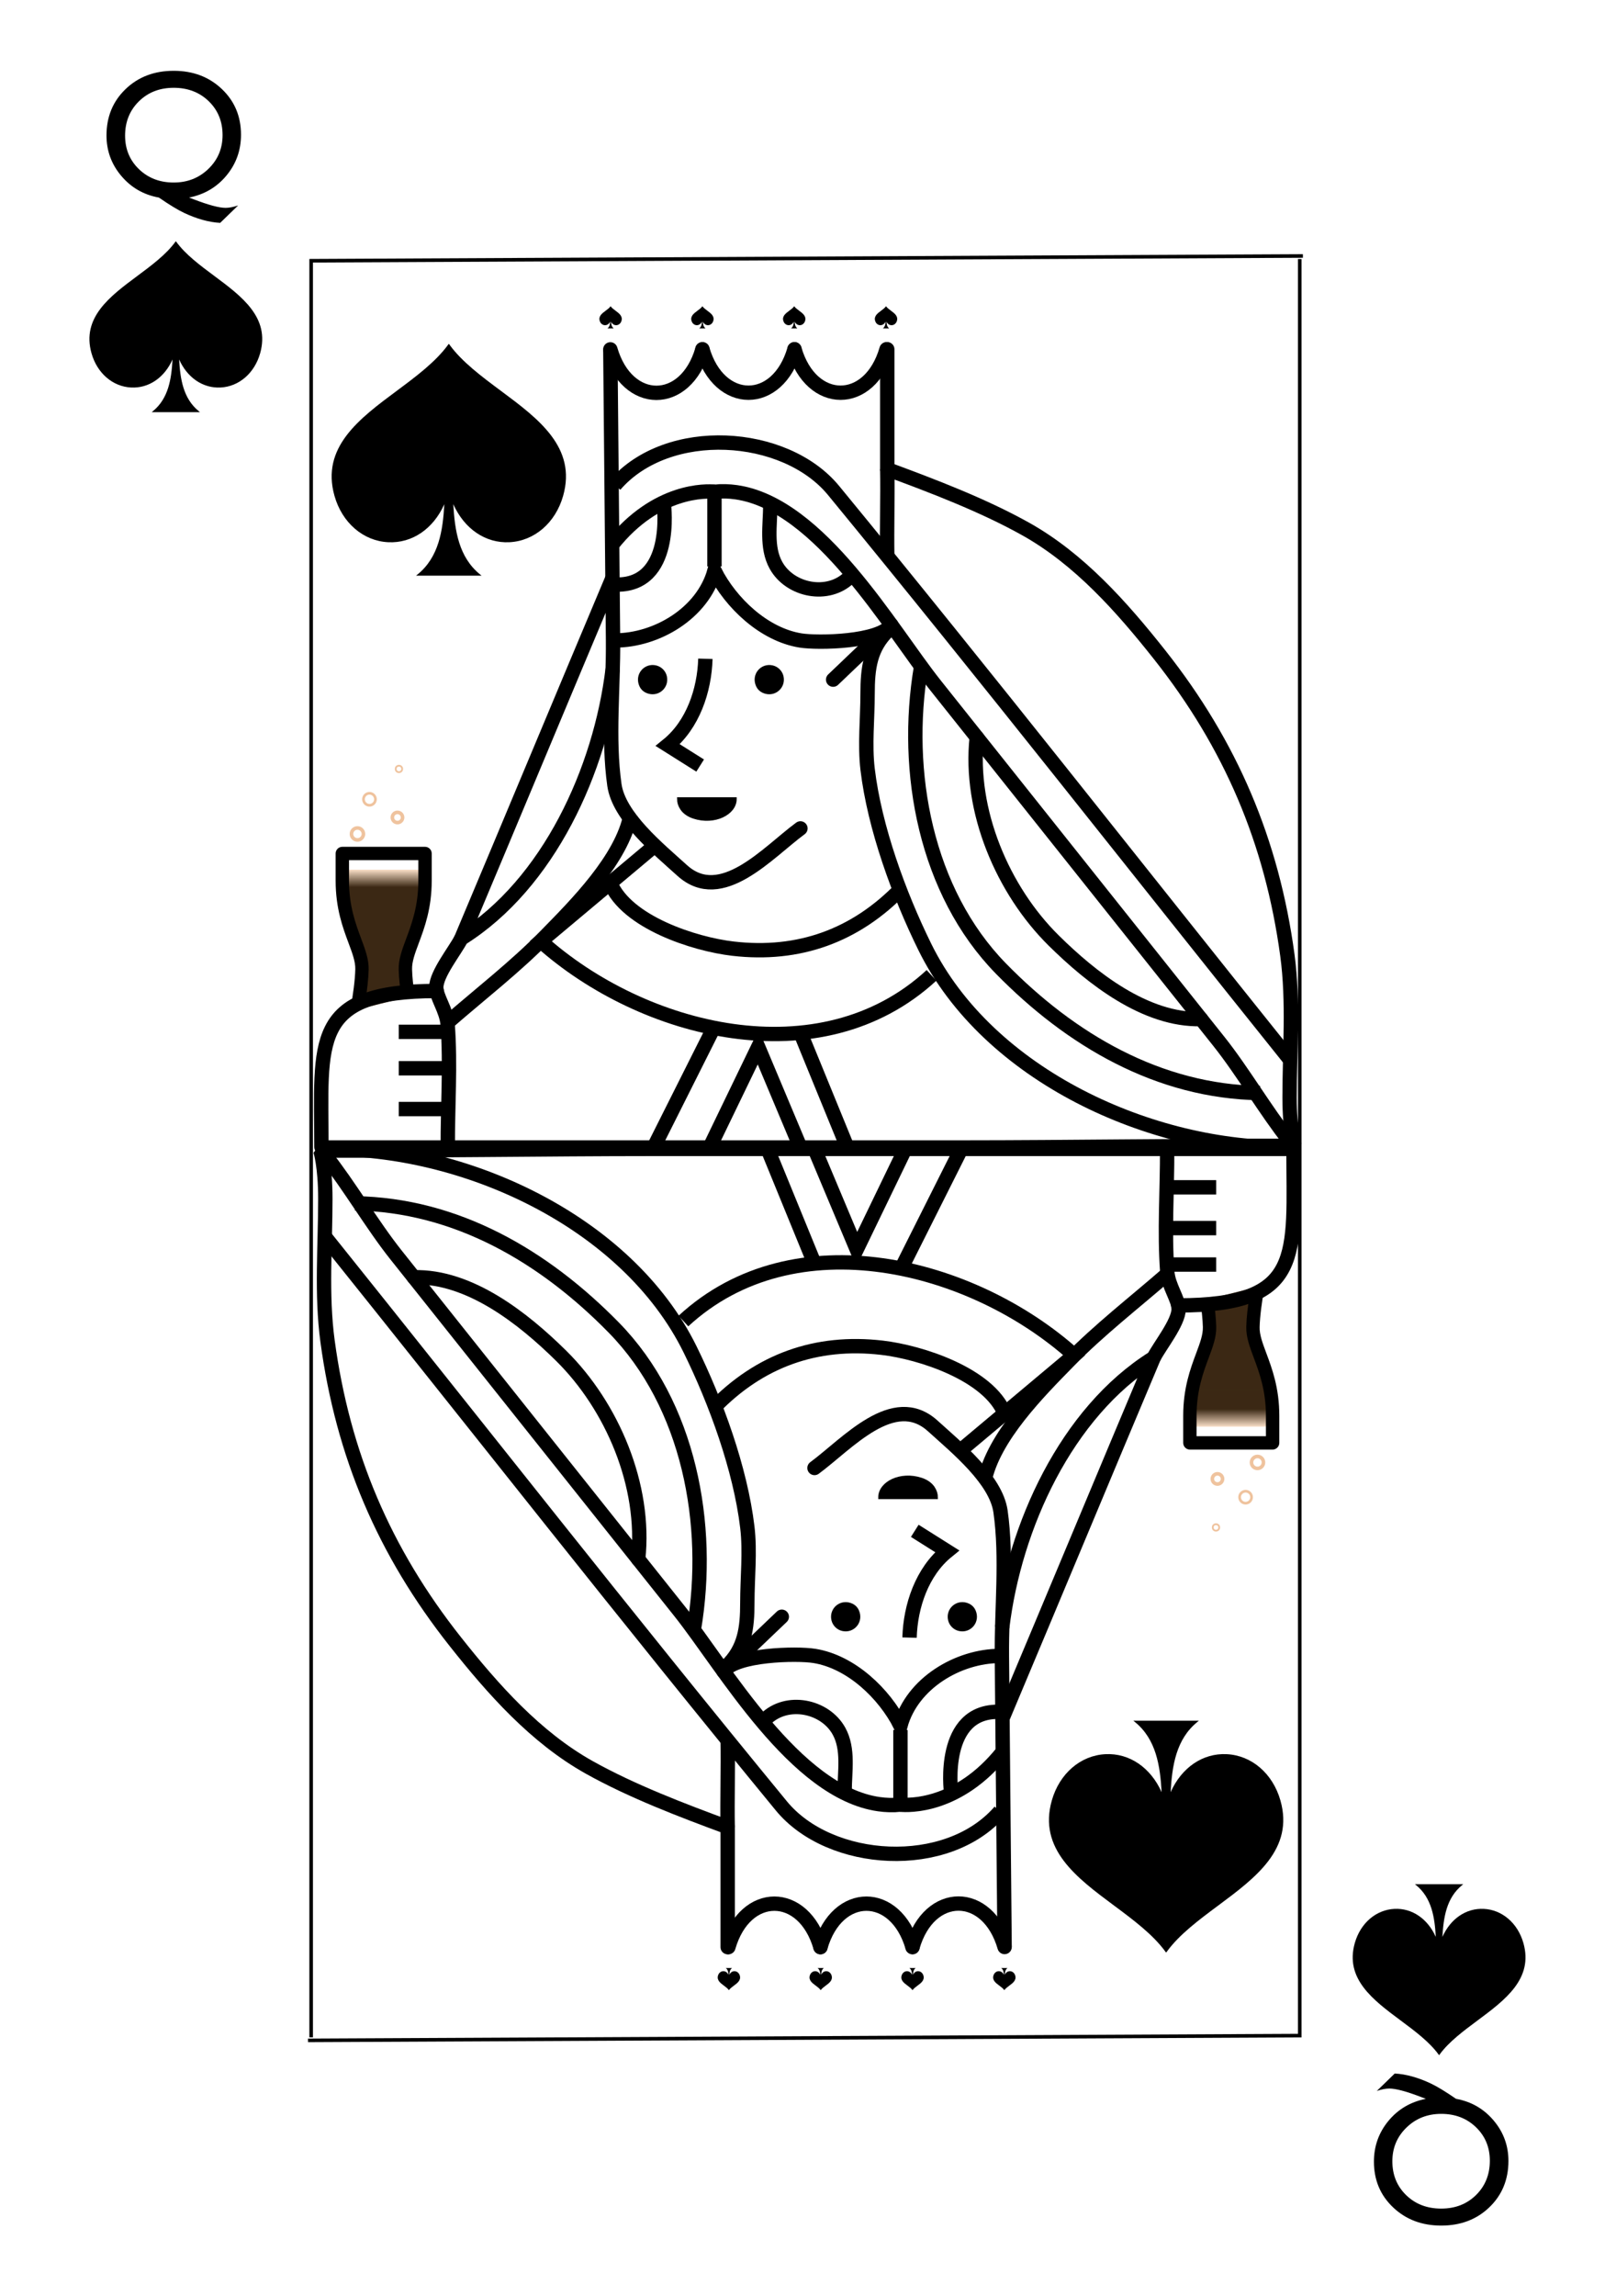 <?xml version="1.0" encoding="utf-8"?>
<!-- Generator: Adobe Illustrator 23.0.1, SVG Export Plug-In . SVG Version: 6.00 Build 0)  -->
<svg version="1.1" xmlns="http://www.w3.org/2000/svg" xmlns:xlink="http://www.w3.org/1999/xlink" x="0px" y="0px"
	 viewBox="0 0 449.975 639.231" enable-background="new 0 0 449.975 639.231" xml:space="preserve">
<g id="Beer">
	<g>
		<path fill="#3B2814" d="M99.521,281.048c1.105-4.367,2.201-9.618,1.604-11.348c-1.083-3.14-6.668-18.136-5.758-21.931h23.032
			c0,0-2.097,16.278-5.312,21.931c-1.193,2.097-1.092,5.1-0.494,8.048"/>
		<g>
			<polygon opacity="0.8" fill="#F9DFC7" points="96.974,247.489 116.284,247.489 116.538,242.111 97.228,242.111 			"/>
			<polygon opacity="0.801" fill="#F8DEC6" points="116.289,247.518 96.969,247.518 97.222,242.14 116.542,242.14 			"/>
			<polygon opacity="0.802" fill="#F7DDC5" points="116.293,247.547 96.965,247.547 97.216,242.17 116.545,242.17 			"/>
			<polygon opacity="0.804" fill="#F6DCC4" points="116.298,247.575 96.96,247.575 97.21,242.199 116.548,242.199 			"/>
			<polygon opacity="0.805" fill="#F4DBC3" points="116.303,247.604 96.956,247.604 97.204,242.228 116.551,242.228 			"/>
			<polygon opacity="0.806" fill="#F3DAC2" points="116.307,247.633 96.952,247.633 97.198,242.257 116.554,242.257 			"/>
			<polygon opacity="0.807" fill="#F2D8C1" points="116.312,247.662 96.947,247.662 97.192,242.286 116.557,242.286 			"/>
			<polygon opacity="0.808" fill="#F1D7C0" points="116.317,247.691 96.943,247.691 97.187,242.315 116.56,242.315 			"/>
			<polygon opacity="0.809" fill="#F0D6BE" points="116.321,247.72 96.938,247.72 97.181,242.345 116.563,242.345 			"/>
			<polygon opacity="0.811" fill="#EFD5BD" points="116.326,247.749 96.934,247.749 97.175,242.374 116.567,242.374 			"/>
			<polygon opacity="0.812" fill="#EED4BC" points="116.331,247.778 96.93,247.778 97.169,242.403 116.57,242.403 			"/>
			<polygon opacity="0.813" fill="#EDD3BB" points="116.335,247.807 96.925,247.807 97.163,242.432 116.573,242.432 			"/>
			<polygon opacity="0.814" fill="#EBD2BA" points="116.34,247.835 96.921,247.835 97.157,242.461 116.576,242.461 			"/>
			<polygon opacity="0.816" fill="#EAD1B9" points="116.345,247.864 96.917,247.864 97.151,242.491 116.579,242.491 			"/>
			<polygon opacity="0.817" fill="#E9D0B8" points="116.349,247.893 96.912,247.893 97.145,242.52 116.582,242.52 			"/>
			<polygon opacity="0.818" fill="#E8CFB7" points="116.354,247.922 96.908,247.922 97.139,242.549 116.585,242.549 			"/>
			<polygon opacity="0.819" fill="#E7CEB6" points="116.358,247.951 96.903,247.951 97.133,242.578 116.589,242.578 			"/>
			<polygon opacity="0.82" fill="#E6CCB5" points="116.363,247.98 96.899,247.98 97.128,242.607 116.592,242.607 			"/>
			<polygon opacity="0.821" fill="#E5CBB4" points="116.368,248.009 96.895,248.009 97.122,242.636 116.595,242.636 			"/>
			<polygon opacity="0.823" fill="#E4CAB3" points="116.372,248.038 96.89,248.038 97.116,242.666 116.598,242.666 			"/>
			<polygon opacity="0.824" fill="#E2C9B2" points="116.377,248.067 96.886,248.067 97.11,242.695 116.601,242.695 			"/>
			<polygon opacity="0.825" fill="#E1C8B1" points="116.382,248.095 96.882,248.095 97.104,242.724 116.604,242.724 			"/>
			<polygon opacity="0.826" fill="#E0C7B0" points="116.386,248.124 96.877,248.124 97.098,242.753 116.607,242.753 			"/>
			<polygon opacity="0.827" fill="#DFC6AE" points="116.391,248.153 96.873,248.153 97.092,242.782 116.61,242.782 			"/>
			<polygon opacity="0.829" fill="#DEC5AD" points="116.396,248.182 96.868,248.182 97.086,242.811 116.614,242.811 			"/>
			<polygon opacity="0.83" fill="#DDC4AC" points="116.4,248.211 96.864,248.211 97.08,242.841 116.617,242.841 			"/>
			<polygon opacity="0.831" fill="#DCC3AB" points="116.405,248.24 96.86,248.24 97.075,242.87 116.62,242.87 			"/>
			<polygon opacity="0.832" fill="#DAC2AA" points="116.41,248.269 96.855,248.269 97.069,242.899 116.623,242.899 			"/>
			<polygon opacity="0.833" fill="#D9C0A9" points="116.414,248.298 96.851,248.298 97.063,242.928 116.626,242.928 			"/>
			<polygon opacity="0.835" fill="#D8BFA8" points="116.419,248.327 96.846,248.327 97.057,242.957 116.629,242.957 			"/>
			<polygon opacity="0.836" fill="#D7BEA7" points="116.423,248.355 96.842,248.355 97.051,242.987 116.632,242.987 			"/>
			<polygon opacity="0.837" fill="#D6BDA6" points="116.428,248.384 96.838,248.384 97.045,243.016 116.635,243.016 			"/>
			<polygon opacity="0.838" fill="#D5BCA5" points="116.433,248.413 96.833,248.413 97.039,243.045 116.639,243.045 			"/>
			<polygon opacity="0.839" fill="#D4BBA4" points="116.437,248.442 96.829,248.442 97.033,243.074 116.642,243.074 			"/>
			<polygon opacity="0.841" fill="#D3BAA3" points="116.442,248.471 96.825,248.471 97.027,243.103 116.645,243.103 			"/>
			<polygon opacity="0.842" fill="#D1B9A2" points="116.447,248.5 96.82,248.5 97.022,243.132 116.648,243.132 			"/>
			<polygon opacity="0.843" fill="#D0B8A1" points="116.451,248.529 96.816,248.529 97.016,243.162 116.651,243.162 			"/>
			<polygon opacity="0.844" fill="#CFB7A0" points="116.456,248.558 96.811,248.558 97.01,243.191 116.654,243.191 			"/>
			<polygon opacity="0.845" fill="#CEB69F" points="116.461,248.587 96.807,248.587 97.004,243.22 116.657,243.22 			"/>
			<polygon opacity="0.846" fill="#CDB59D" points="116.465,248.615 96.803,248.615 96.998,243.249 116.66,243.249 			"/>
			<polygon opacity="0.848" fill="#CCB39C" points="116.47,248.644 96.798,248.644 96.992,243.278 116.664,243.278 			"/>
			<polygon opacity="0.849" fill="#CBB29B" points="116.475,248.673 96.794,248.673 96.986,243.307 116.667,243.307 			"/>
			<polygon opacity="0.85" fill="#C9B19A" points="116.479,248.702 96.79,248.702 96.98,243.337 116.67,243.337 			"/>
			<polygon opacity="0.851" fill="#C8B099" points="116.484,248.731 96.785,248.731 96.974,243.366 116.673,243.366 			"/>
			<polygon opacity="0.852" fill="#C7AF98" points="116.488,248.76 96.781,248.76 96.968,243.395 116.676,243.395 			"/>
			<polygon opacity="0.854" fill="#C6AE97" points="116.493,248.789 96.776,248.789 96.963,243.424 116.679,243.424 			"/>
			<polygon opacity="0.855" fill="#C5AD96" points="116.498,248.818 96.772,248.818 96.957,243.453 116.682,243.453 			"/>
			<polygon opacity="0.856" fill="#C4AC95" points="116.502,248.847 96.768,248.847 96.951,243.482 116.686,243.482 			"/>
			<polygon opacity="0.857" fill="#C3AB94" points="116.507,248.875 96.763,248.875 96.945,243.512 116.689,243.512 			"/>
			<polygon opacity="0.858" fill="#C2AA93" points="116.512,248.904 96.759,248.904 96.939,243.541 116.692,243.541 			"/>
			<polygon opacity="0.86" fill="#C0A992" points="116.516,248.933 96.755,248.933 96.933,243.57 116.695,243.57 			"/>
			<polygon opacity="0.861" fill="#BFA791" points="116.521,248.962 96.75,248.962 96.927,243.599 116.698,243.599 			"/>
			<polygon opacity="0.862" fill="#BEA690" points="116.526,248.991 96.746,248.991 96.921,243.628 116.701,243.628 			"/>
			<polygon opacity="0.863" fill="#BDA58F" points="116.53,249.02 96.741,249.02 96.915,243.658 116.704,243.658 			"/>
			<polygon opacity="0.864" fill="#BCA48D" points="116.535,249.049 96.737,249.049 96.91,243.687 116.707,243.687 			"/>
			<polygon opacity="0.866" fill="#BBA38C" points="116.54,249.078 96.733,249.078 96.904,243.716 116.711,243.716 			"/>
			<polygon opacity="0.867" fill="#BAA28B" points="116.544,249.107 96.728,249.107 96.898,243.745 116.714,243.745 			"/>
			<polygon opacity="0.868" fill="#B9A18A" points="116.549,249.135 96.724,249.135 96.892,243.774 116.717,243.774 			"/>
			<polygon opacity="0.869" fill="#B7A089" points="116.553,249.164 96.719,249.164 96.886,243.803 116.72,243.803 			"/>
			<polygon opacity="0.87" fill="#B69F88" points="116.558,249.193 96.715,249.193 96.88,243.833 116.723,243.833 			"/>
			<polygon opacity="0.871" fill="#B59E87" points="116.563,249.222 96.711,249.222 96.874,243.862 116.726,243.862 			"/>
			<polygon opacity="0.873" fill="#B49D86" points="116.567,249.251 96.706,249.251 96.868,243.891 116.729,243.891 			"/>
			<polygon opacity="0.874" fill="#B39B85" points="116.572,249.28 96.702,249.28 96.862,243.92 116.732,243.92 			"/>
			<polygon opacity="0.875" fill="#B29A84" points="116.577,249.309 96.698,249.309 96.856,243.949 116.736,243.949 			"/>
			<polygon opacity="0.876" fill="#B19983" points="116.581,249.338 96.693,249.338 96.851,243.978 116.739,243.978 			"/>
			<polygon opacity="0.877" fill="#AF9882" points="116.586,249.367 96.689,249.367 96.845,244.008 116.742,244.008 			"/>
			<polygon opacity="0.879" fill="#AE9781" points="116.591,249.395 96.684,249.395 96.839,244.037 116.745,244.037 			"/>
			<polygon opacity="0.88" fill="#AD9680" points="116.595,249.424 96.68,249.424 96.833,244.066 116.748,244.066 			"/>
			<polygon opacity="0.881" fill="#AC957F" points="116.6,249.453 96.676,249.453 96.827,244.095 116.751,244.095 			"/>
			<polygon opacity="0.882" fill="#AB947D" points="116.604,249.482 96.671,249.482 96.821,244.124 116.754,244.124 			"/>
			<polygon opacity="0.883" fill="#AA937C" points="116.609,249.511 96.667,249.511 96.815,244.154 116.757,244.154 			"/>
			<polygon opacity="0.884" fill="#A9927B" points="116.614,249.54 96.663,249.54 96.809,244.183 116.761,244.183 			"/>
			<polygon opacity="0.886" fill="#A8917A" points="116.618,249.569 96.658,249.569 96.803,244.212 116.764,244.212 			"/>
			<polygon opacity="0.887" fill="#A68F79" points="116.623,249.598 96.654,249.598 96.798,244.241 116.767,244.241 			"/>
			<polygon opacity="0.888" fill="#A58E78" points="116.628,249.627 96.649,249.627 96.792,244.27 116.77,244.27 			"/>
			<polygon opacity="0.889" fill="#A48D77" points="116.632,249.655 96.645,249.655 96.786,244.299 116.773,244.299 			"/>
			<polygon opacity="0.89" fill="#A38C76" points="116.637,249.684 96.641,249.684 96.78,244.329 116.776,244.329 			"/>
			<polygon opacity="0.892" fill="#A28B75" points="116.642,249.713 96.636,249.713 96.774,244.358 116.779,244.358 			"/>
			<polygon opacity="0.893" fill="#A18A74" points="116.646,249.742 96.632,249.742 96.768,244.387 116.783,244.387 			"/>
			<polygon opacity="0.894" fill="#A08973" points="116.651,249.771 96.627,249.771 96.762,244.416 116.786,244.416 			"/>
			<polygon opacity="0.895" fill="#9F8872" points="116.656,249.8 96.623,249.8 96.756,244.445 116.789,244.445 			"/>
			<polygon opacity="0.896" fill="#9D8771" points="116.66,249.829 96.619,249.829 96.75,244.474 116.792,244.474 			"/>
			<polygon opacity="0.898" fill="#9C8670" points="116.665,249.858 96.614,249.858 96.745,244.504 116.795,244.504 			"/>
			<polygon opacity="0.899" fill="#9B856F" points="116.669,249.887 96.61,249.887 96.739,244.533 116.798,244.533 			"/>
			<polygon opacity="0.9" fill="#9A836D" points="116.674,249.915 96.606,249.915 96.733,244.562 116.801,244.562 			"/>
			<polygon opacity="0.901" fill="#99826C" points="116.679,249.944 96.601,249.944 96.727,244.591 116.804,244.591 			"/>
			<polygon opacity="0.902" fill="#98816B" points="116.683,249.973 96.597,249.973 96.721,244.62 116.808,244.62 			"/>
			<polygon opacity="0.904" fill="#97806A" points="116.688,250.002 96.592,250.002 96.715,244.649 116.811,244.649 			"/>
			<polygon opacity="0.905" fill="#957F69" points="116.693,250.031 96.588,250.031 96.709,244.679 116.814,244.679 			"/>
			<polygon opacity="0.906" fill="#947E68" points="116.697,250.06 96.584,250.06 96.703,244.708 116.817,244.708 			"/>
			<polygon opacity="0.907" fill="#937D67" points="116.702,250.089 96.579,250.089 96.697,244.737 116.82,244.737 			"/>
			<polygon opacity="0.908" fill="#927C66" points="116.707,250.118 96.575,250.118 96.691,244.766 116.823,244.766 			"/>
			<polygon opacity="0.909" fill="#917B65" points="116.711,250.147 96.571,250.147 96.686,244.795 116.826,244.795 			"/>
			<polygon opacity="0.911" fill="#907A64" points="116.716,250.175 96.566,250.175 96.68,244.825 116.829,244.825 			"/>
			<polygon opacity="0.912" fill="#8F7963" points="116.721,250.204 96.562,250.204 96.674,244.854 116.833,244.854 			"/>
			<polygon opacity="0.913" fill="#8E7862" points="116.725,250.233 96.557,250.233 96.668,244.883 116.836,244.883 			"/>
			<polygon opacity="0.914" fill="#8C7661" points="116.73,250.262 96.553,250.262 96.662,244.912 116.839,244.912 			"/>
			<polygon opacity="0.915" fill="#8B7560" points="116.734,250.291 96.549,250.291 96.656,244.941 116.842,244.941 			"/>
			<polygon opacity="0.917" fill="#8A745F" points="116.739,250.32 96.544,250.32 96.65,244.97 116.845,244.97 			"/>
			<polygon opacity="0.918" fill="#89735E" points="116.744,250.349 96.54,250.349 96.644,245 116.848,245 			"/>
			<polygon opacity="0.919" fill="#88725C" points="116.748,250.378 96.535,250.378 96.638,245.029 116.851,245.029 			"/>
			<polygon opacity="0.92" fill="#87715B" points="116.753,250.407 96.531,250.407 96.633,245.058 116.854,245.058 			"/>
			<polygon opacity="0.921" fill="#86705A" points="116.758,250.436 96.527,250.436 96.627,245.087 116.858,245.087 			"/>
			<polygon opacity="0.923" fill="#856F59" points="116.762,250.464 96.522,250.464 96.621,245.116 116.861,245.116 			"/>
			<polygon opacity="0.924" fill="#836E58" points="116.767,250.493 96.518,250.493 96.615,245.145 116.864,245.145 			"/>
			<polygon opacity="0.925" fill="#826D57" points="116.772,250.522 96.514,250.522 96.609,245.175 116.867,245.175 			"/>
			<polygon opacity="0.926" fill="#816C56" points="116.776,250.551 96.509,250.551 96.603,245.204 116.87,245.204 			"/>
			<polygon opacity="0.927" fill="#806A55" points="116.781,250.58 96.505,250.58 96.597,245.233 116.873,245.233 			"/>
			<polygon opacity="0.929" fill="#7F6954" points="116.786,250.609 96.5,250.609 96.591,245.262 116.876,245.262 			"/>
			<polygon opacity="0.93" fill="#7E6853" points="116.79,250.638 96.496,250.638 96.585,245.291 116.879,245.291 			"/>
			<polygon opacity="0.931" fill="#7D6752" points="116.795,250.667 96.492,250.667 96.579,245.321 116.883,245.321 			"/>
			<polygon opacity="0.932" fill="#7B6651" points="116.799,250.695 96.487,250.695 96.574,245.35 116.886,245.35 			"/>
			<polygon opacity="0.933" fill="#7A6550" points="116.804,250.724 96.483,250.724 96.568,245.379 116.889,245.379 			"/>
			<polygon opacity="0.934" fill="#79644F" points="116.809,250.753 96.479,250.753 96.562,245.408 116.892,245.408 			"/>
			<polygon opacity="0.936" fill="#78634E" points="116.813,250.782 96.474,250.782 96.556,245.437 116.895,245.437 			"/>
			<polygon opacity="0.937" fill="#77624C" points="116.818,250.811 96.47,250.811 96.55,245.466 116.898,245.466 			"/>
			<polygon opacity="0.938" fill="#76614B" points="116.823,250.84 96.465,250.84 96.544,245.496 116.901,245.496 			"/>
			<polygon opacity="0.939" fill="#75604A" points="116.827,250.869 96.461,250.869 96.538,245.525 116.905,245.525 			"/>
			<polygon opacity="0.941" fill="#745E49" points="116.832,250.898 96.457,250.898 96.532,245.554 116.908,245.554 			"/>
			<polygon opacity="0.942" fill="#725D48" points="116.837,250.927 96.452,250.927 96.526,245.583 116.911,245.583 			"/>
			<polygon opacity="0.943" fill="#715C47" points="116.841,250.956 96.448,250.956 96.521,245.612 116.914,245.612 			"/>
			<polygon opacity="0.944" fill="#705B46" points="116.846,250.984 96.444,250.984 96.515,245.641 116.917,245.641 			"/>
			<polygon opacity="0.945" fill="#6F5A45" points="116.851,251.013 96.439,251.013 96.509,245.671 116.92,245.671 			"/>
			<polygon opacity="0.946" fill="#6E5944" points="116.855,251.042 96.435,251.042 96.503,245.7 116.923,245.7 			"/>
			<polygon opacity="0.948" fill="#6D5843" points="116.86,251.071 96.43,251.071 96.497,245.729 116.926,245.729 			"/>
			<polygon opacity="0.949" fill="#6C5742" points="116.864,251.1 96.426,251.1 96.491,245.758 116.93,245.758 			"/>
			<polygon opacity="0.95" fill="#6B5641" points="116.869,251.129 96.422,251.129 96.485,245.787 116.933,245.787 			"/>
			<polygon opacity="0.951" fill="#695540" points="116.874,251.158 96.417,251.158 96.479,245.816 116.936,245.816 			"/>
			<polygon opacity="0.952" fill="#68543F" points="116.878,251.187 96.413,251.187 96.473,245.846 116.939,245.846 			"/>
			<polygon opacity="0.954" fill="#67523E" points="116.883,251.216 96.408,251.216 96.467,245.875 116.942,245.875 			"/>
			<polygon opacity="0.955" fill="#66513C" points="116.888,251.244 96.404,251.244 96.462,245.904 116.945,245.904 			"/>
			<polygon opacity="0.956" fill="#65503B" points="116.892,251.273 96.4,251.273 96.456,245.933 116.948,245.933 			"/>
			<polygon opacity="0.957" fill="#644F3A" points="116.897,251.302 96.395,251.302 96.45,245.962 116.951,245.962 			"/>
			<polygon opacity="0.958" fill="#634E39" points="116.902,251.331 96.391,251.331 96.444,245.992 116.955,245.992 			"/>
			<polygon opacity="0.96" fill="#614D38" points="116.906,251.36 96.387,251.36 96.438,246.021 116.958,246.021 			"/>
			<polygon opacity="0.961" fill="#604C37" points="116.911,251.389 96.382,251.389 96.432,246.05 116.961,246.05 			"/>
			<polygon opacity="0.962" fill="#5F4B36" points="116.916,251.418 96.378,251.418 96.426,246.079 116.964,246.079 			"/>
			<polygon opacity="0.963" fill="#5E4A35" points="116.92,251.447 96.373,251.447 96.42,246.108 116.967,246.108 			"/>
			<polygon opacity="0.964" fill="#5D4934" points="116.925,251.476 96.369,251.476 96.414,246.137 116.97,246.137 			"/>
			<polygon opacity="0.966" fill="#5C4833" points="116.929,251.504 96.365,251.504 96.409,246.167 116.973,246.167 			"/>
			<polygon opacity="0.967" fill="#5B4732" points="116.934,251.533 96.36,251.533 96.403,246.196 116.976,246.196 			"/>
			<polygon opacity="0.968" fill="#5A4531" points="116.939,251.562 96.356,251.562 96.397,246.225 116.98,246.225 			"/>
			<polygon opacity="0.969" fill="#584430" points="116.943,251.591 96.352,251.591 96.391,246.254 116.983,246.254 			"/>
			<polygon opacity="0.97" fill="#57432F" points="116.948,251.62 96.347,251.62 96.385,246.283 116.986,246.283 			"/>
			<polygon opacity="0.971" fill="#56422E" points="116.953,251.649 96.343,251.649 96.379,246.312 116.989,246.312 			"/>
			<polygon opacity="0.973" fill="#55412D" points="116.957,251.678 96.338,251.678 96.373,246.342 116.992,246.342 			"/>
			<polygon opacity="0.974" fill="#54402B" points="116.962,251.707 96.334,251.707 96.367,246.371 116.995,246.371 			"/>
			<polygon opacity="0.975" fill="#533F2A" points="116.967,251.736 96.33,251.736 96.361,246.4 116.998,246.4 			"/>
			<polygon opacity="0.976" fill="#523E29" points="116.971,251.764 96.325,251.764 96.356,246.429 117.002,246.429 			"/>
			<polygon opacity="0.977" fill="#503D28" points="116.976,251.793 96.321,251.793 96.35,246.458 117.005,246.458 			"/>
			<polygon opacity="0.979" fill="#4F3C27" points="116.981,251.822 96.316,251.822 96.344,246.488 117.008,246.488 			"/>
			<polygon opacity="0.98" fill="#4E3B26" points="116.985,251.851 96.312,251.851 96.338,246.517 117.011,246.517 			"/>
			<polygon opacity="0.981" fill="#4D3925" points="116.99,251.88 96.308,251.88 96.332,246.546 117.014,246.546 			"/>
			<polygon opacity="0.982" fill="#4C3824" points="116.994,251.909 96.303,251.909 96.326,246.575 117.017,246.575 			"/>
			<polygon opacity="0.983" fill="#4B3723" points="116.999,251.938 96.299,251.938 96.32,246.604 117.02,246.604 			"/>
			<polygon opacity="0.985" fill="#4A3622" points="117.004,251.967 96.295,251.967 96.314,246.633 117.023,246.633 			"/>
			<polygon opacity="0.986" fill="#493521" points="117.008,251.996 96.29,251.996 96.308,246.663 117.027,246.663 			"/>
			<polygon opacity="0.987" fill="#473420" points="117.013,252.024 96.286,252.024 96.302,246.692 117.03,246.692 			"/>
			<polygon opacity="0.988" fill="#46331F" points="117.018,252.053 96.281,252.053 96.297,246.721 117.033,246.721 			"/>
			<polygon opacity="0.989" fill="#45321E" points="117.022,252.082 96.277,252.082 96.291,246.75 117.036,246.75 			"/>
			<polygon opacity="0.991" fill="#44311D" points="117.027,252.111 96.273,252.111 96.285,246.779 117.039,246.779 			"/>
			<polygon opacity="0.992" fill="#43301B" points="117.032,252.14 96.268,252.14 96.279,246.808 117.042,246.808 			"/>
			<polygon opacity="0.993" fill="#422F1A" points="117.036,252.169 96.264,252.169 96.273,246.838 117.045,246.838 			"/>
			<polygon opacity="0.994" fill="#412D19" points="117.041,252.198 96.26,252.198 96.267,246.867 117.048,246.867 			"/>
			<polygon opacity="0.995" fill="#402C18" points="117.046,252.227 96.255,252.227 96.261,246.896 117.052,246.896 			"/>
			<rect x="96.253" y="246.925" opacity="0.996" fill="#3E2B17" width="20.799" height="5.33"/>
			<rect x="96.248" y="246.954" opacity="0.998" fill="#3D2A16" width="20.808" height="5.33"/>
			<rect x="96.243" y="246.983" opacity="0.999" fill="#3C2915" width="20.817" height="5.33"/>
			<rect x="96.238" y="247.013" fill="#3B2814" width="20.826" height="5.33"/>
		</g>
		<path d="M99.524,281.135l1.884-0.488c0.113-0.627,0.221-1.265,0.324-1.91c0.495-3.102,0.859-6.325,0.919-8.833
			c0.067-2.835-0.937-5.529-2.1-8.647c-1.502-4.03-3.373-9.045-3.373-16.11v-5.695h7.794h3.722h7.795v5.695
			c0,7.066-1.87,12.081-3.373,16.11c-1.163,3.118-2.168,5.812-2.1,8.647c0.055,2.297,0.366,5.193,0.798,8.048l3.627-0.939
			c-0.377-2.553-0.655-5.136-0.704-7.198c-0.05-2.118,0.796-4.386,1.866-7.258c1.608-4.31,3.608-9.673,3.608-17.411v-7.556
			c0-1.028-0.833-1.861-1.861-1.861h-9.656h-3.722h-9.655c-1.028,0-1.861,0.833-1.861,1.861v7.556c0,7.737,2,13.101,3.608,17.411
			c1.071,2.872,1.917,5.14,1.866,7.258c-0.072,3.012-0.629,7.139-1.276,10.656c-0.076,0.413-0.153,0.815-0.231,1.208L99.524,281.135
			"/>
		<circle fill="none" stroke="#EFC39E" stroke-miterlimit="10" cx="99.532" cy="232.15" r="1.668"/>
		<circle fill="none" stroke="#EFC39E" stroke-miterlimit="10" cx="110.677" cy="227.562" r="1.424"/>
		
			<ellipse transform="matrix(0.954 -0.3 0.3 0.954 -62.005 41.105)" fill="none" stroke="#EFC39E" stroke-width="0.75" stroke-miterlimit="10" cx="102.868" cy="222.489" rx="1.668" ry="1.668"/>
		<circle fill="none" stroke="#EFC39E" stroke-width="0.5" stroke-miterlimit="10" cx="111.084" cy="214.055" r="0.896"/>
	</g>
</g>
<g id="Layer_1">
	<polyline fill="none" stroke="#000000" stroke-miterlimit="10" points="362.79,71.259 86.643,72.585 86.643,567.134 	"/>
	<path fill="none" stroke="#000000" stroke-miterlimit="10" d="M362.79,318.116"/>
	<g>
		<path d="M66.309,57.186l-5.001,4.856c-1.56-0.083-3.189-0.361-4.89-0.834s-3.426-1.125-5.176-1.955
			c-1.75-0.831-4.085-2.25-7.005-4.258c-4.231-0.763-7.719-2.772-10.465-6.026c-2.747-3.253-4.119-7.006-4.119-11.256
			c0-5.196,1.767-9.496,5.301-12.899s8.005-5.105,13.413-5.105c5.375,0,9.842,1.689,13.401,5.068
			c3.559,3.378,5.338,7.624,5.338,12.737c0,4.3-1.344,8.077-4.032,11.331s-6.164,5.304-10.428,6.151l1.319,0.498
			c4.098,1.577,7.051,2.366,8.86,2.366C63.821,57.859,64.982,57.635,66.309,57.186z M48.367,24.44c-3.914,0-7.148,1.262-9.703,3.785
			c-2.555,2.524-3.832,5.703-3.832,9.538c0,3.735,1.285,6.844,3.856,9.326s5.797,3.723,9.678,3.723c3.832,0,7.058-1.27,9.678-3.81
			s3.931-5.669,3.931-9.388c0-3.801-1.286-6.948-3.856-9.438C55.549,25.685,52.298,24.44,48.367,24.44z"/>
	</g>
	<path fill="none" stroke="#000000" stroke-miterlimit="10" d="M85.792,207.547"/>
	<path fill="none" stroke="#000000" stroke-miterlimit="10" d="M361.939,206.221"/>
	<path fill="none" stroke="#000000" stroke-miterlimit="10" d="M85.792,320.702"/>
	<g>
		<path fill="none" stroke="#000000" stroke-width="4" stroke-linejoin="bevel" stroke-miterlimit="10" d="M89.504,319.429
			c59.622,0,119.244,0,178.867,0c28.338,0,63.761-0.553,92.099-0.465c0,0-1.383-4.257-1.383-13.454
			c0-13.069,1.141-26.609-0.616-39.589c-4.291-31.705-15.789-58.64-35.558-83.63c-10.525-13.305-22.395-26.684-37.309-35.03
			c-11.809-6.608-25.884-11.976-38.548-16.645c0.145,7.762-0.145,16.451,0,24.213"/>
		
			<line fill="none" stroke="#000000" stroke-width="4" stroke-linecap="round" stroke-miterlimit="10" x1="247.056" y1="130.615" x2="247.056" y2="97.224"/>
		<path fill="none" stroke="#000000" stroke-width="4" stroke-linecap="round" stroke-miterlimit="10" d="M246.858,97.224
			c-4.655,16.15-20.958,16.115-25.637,0"/>
		<path fill="none" stroke="#000000" stroke-width="4" stroke-miterlimit="10" d="M170.539,160.91
			c-13.836,32.852-28.262,67.518-42.097,100.371c24.378-15.265,38.769-47.021,42.167-75.073"/>
		<path fill="none" stroke="#000000" stroke-width="4" stroke-miterlimit="10" d="M128.442,261.281
			c-1.77,3.434-6.894,9.754-6.959,13.501c-0.048,2.715,2.865,6.425,3.167,10.442c0.843,11.22-0.01,22.809,0.035,34.072"/>
		<path fill="none" stroke="#000000" stroke-width="4" stroke-linecap="round" stroke-miterlimit="10" d="M89.504,319.295
			c0-29.439-3.185-43.429,32.093-43.429"/>
		
			<line fill="none" stroke="#000000" stroke-width="4" stroke-miterlimit="10" x1="124.553" y1="287.239" x2="111.029" y2="287.239"/>
		
			<line fill="none" stroke="#000000" stroke-width="4" stroke-miterlimit="10" x1="124.684" y1="297.382" x2="111.029" y2="297.382"/>
		
			<line fill="none" stroke="#000000" stroke-width="4" stroke-miterlimit="10" x1="124.684" y1="308.733" x2="111.029" y2="308.733"/>
		<path fill="none" stroke="#000000" stroke-width="4" stroke-miterlimit="10" d="M250.978,247.282
			c-12.764,13.214-28.544,18.928-46.883,16.799c-10.823-1.256-29.67-7.394-34.146-18.298"/>
		<path fill="none" stroke="#000000" stroke-width="4" stroke-miterlimit="10" d="M214.489,140.528
			c0,5.613-1.211,11.827,1.59,16.858c3.9,7.007,14.481,9.166,20.453,3.307"/>
		<path fill="none" stroke="#000000" stroke-width="4" stroke-miterlimit="10" d="M184.858,140.528c0,0,2.97,22.796-13.636,22.196"
			/>
		
			<line fill="none" stroke="#000000" stroke-width="4" stroke-linecap="round" stroke-miterlimit="10" x1="231.987" y1="189.194" x2="244.148" y2="177.582"/>
		<path fill="none" stroke="#000000" stroke-width="4" stroke-miterlimit="10" d="M197.595,319.439
			c4.508-9.329,9.016-18.658,13.524-27.986c3.919,9.329,7.839,18.658,11.758,27.986"/>
		
			<line fill="none" stroke="#000000" stroke-width="4" stroke-miterlimit="10" x1="182.171" y1="319.105" x2="198.485" y2="286.605"/>
		
			<line fill="none" stroke="#000000" stroke-width="4" stroke-miterlimit="10" x1="222.637" y1="286.901" x2="235.95" y2="319.439"/>
		<path fill="none" stroke="#000000" stroke-width="4" stroke-miterlimit="10" d="M196.413,183.388
			c-0.251,8.78-3.479,18.367-10.477,24.037c3.007,1.895,6.014,3.79,9.021,5.686"/>
		<path stroke="#000000" stroke-miterlimit="10" d="M185.192,188.329c0.683,2.915-2.202,5.43-5.16,4.052
			c-0.655-0.305-1.196-0.846-1.501-1.501c-1.378-2.959,1.137-5.843,4.052-5.16C183.867,186.021,184.892,187.045,185.192,188.329z"/>
		<path stroke="#000000" stroke-miterlimit="10" d="M217.674,188.329c0.683,2.915-2.202,5.43-5.16,4.052
			c-0.655-0.305-1.196-0.846-1.501-1.501c-1.378-2.959,1.137-5.843,4.052-5.16C216.349,186.021,217.373,187.045,217.674,188.329z"/>
		<g>
			<path stroke="#000000" stroke-miterlimit="10" d="M189.022,222.445c0,0.841,0.256,1.725,0.841,2.615
				c0.667,1.016,1.85,1.854,3.282,2.327c5.818,1.921,11.484-1.041,11.487-4.942H189.022z"/>
		</g>
		<path fill="none" stroke="#000000" stroke-width="4" stroke-linecap="round" stroke-miterlimit="10" d="M221.222,97.224
			c-4.655,16.15-20.958,16.115-25.637,0"/>
		<path fill="none" stroke="#000000" stroke-width="4" stroke-linecap="round" stroke-miterlimit="10" d="M195.585,97.258
			c-4.655,16.15-20.958,16.115-25.637,0"/>
		<path fill="none" stroke="#000000" stroke-width="4" stroke-linecap="round" stroke-miterlimit="10" d="M169.949,97.608
			c0.251,26.867,0.501,53.734,0.752,80.601c0.122,13.038-1.461,27.371,0.376,40.29c1.262,8.881,12.208,17.772,18.873,23.812
			c10.916,9.891,23.826-5.005,32.928-11.705"/>
		<path fill="none" stroke="#000000" stroke-width="4" stroke-miterlimit="10" d="M244.148,175.793"/>
		<path fill="none" stroke="#000000" stroke-width="4" stroke-linecap="round" stroke-miterlimit="10" d="M248.18,173.957
			c-3.273,4.765-20.323,5.138-25.302,4.329c-10.186-1.656-19.407-10.438-23.934-19.385c-3.264,11.831-16.132,19.385-27.722,19.385"
			/>
		<path fill="none" stroke="#000000" stroke-width="4" stroke-miterlimit="10" d="M198.944,158.901"/>
		<path fill="none" stroke="#000000" stroke-width="4" stroke-miterlimit="10" d="M359.08,294.85
			c-42.316-52.76-84.037-106.057-126.974-158.312c-13.523-16.458-46.167-18.54-60.885-1.506"/>
		<path fill="none" stroke="#000000" stroke-width="4" stroke-linecap="round" stroke-miterlimit="10" d="M271.98,205.22
			c-2.232,20.519,7.299,42.65,21.422,56.598c10.502,10.372,25.513,22.283,41.05,21.874"/>
		<path fill="none" stroke="#000000" stroke-width="4" stroke-miterlimit="10" d="M350.842,304.281
			c-28.244-0.419-52.693-14.798-72.097-34.616c-20.949-21.396-27.195-54.793-22.29-83.945"/>
		<path fill="none" stroke="#000000" stroke-width="4" stroke-linecap="round" stroke-miterlimit="10" d="M247.381,175.425
			c-5.096,4.922-5.801,10.572-5.801,17.695c0,6.834-0.81,14.199,0,20.989c1.943,16.282,8.76,34.916,15.946,49.518
			c17.627,35.816,63.247,56.396,101.555,55.801"/>
		<path fill="none" stroke="#000000" stroke-width="4" stroke-miterlimit="10" d="M259.381,271.51
			c-30.973,28.609-80.477,15.901-108.787-9.494c10.805-9.063,21.611-18.126,32.416-27.189"/>
		<path fill="none" stroke="#000000" stroke-width="4" stroke-miterlimit="10" d="M124.684,284.582
			c9.12-7.943,18.898-15.49,27.347-24.136c8.287-8.479,21.123-21.255,23.546-33.636"/>
		<path fill="none" stroke="#000000" stroke-width="4" stroke-miterlimit="10" d="M198.944,157.667V136.88
			c2.041-0.198,4.056-0.139,6.044,0.146c23.372,3.354,42.936,37.977,55.374,53.601c26.361,33.113,52.722,66.226,79.084,99.339
			c6.545,8.221,13.09,19.429,19.634,27.65"/>
		<path fill="none" stroke="#000000" stroke-width="4" stroke-miterlimit="10" d="M198.944,136.88
			c-2.041-0.198-16.053-0.872-28.491,14.752"/>
	</g>
	<path fill="none" stroke="#000000" stroke-miterlimit="10" d="M85.764,207.972"/>
	<polyline fill="none" stroke="#000000" stroke-miterlimit="10" points="85.764,567.984 361.911,566.658 361.911,72.109 	"/>
	<path fill="none" stroke="#000000" stroke-miterlimit="10" d="M85.764,321.127"/>
	<path fill="none" stroke="#000000" stroke-miterlimit="10" d="M362.761,318.541"/>
	<path d="M59.661,76.806c-3.917-2.912-7.964-5.924-10.534-9.44l0.021-0.029l-0.092-0.067l-0.066-0.092l-0.03,0.022l-0.03-0.022
		l-0.066,0.092l-0.092,0.067l0.021,0.029c-2.571,3.517-6.618,6.528-10.534,9.44c-7.67,5.703-15.601,11.601-12.771,21.562
		c1.57,5.527,5.901,9.258,11.033,9.506c4.906,0.242,9.256-2.735,11.517-7.806c-0.304,5.399-1.104,10.867-5.511,14.434l-0.298,0.241
		h6.596h0.271h6.596l-0.298-0.241c-4.407-3.567-5.206-9.035-5.511-14.434c2.261,5.07,6.622,8.048,11.517,7.806
		c5.132-0.248,9.463-3.98,11.032-9.506C75.262,88.407,67.331,82.51,59.661,76.806z"/>
	<path d="M139.485,108.809c-5.311-3.949-10.8-8.033-14.285-12.801l0.028-0.039l-0.125-0.091l-0.09-0.124l-0.041,0.029l-0.041-0.029
		l-0.09,0.124l-0.125,0.091l0.028,0.039c-3.486,4.769-8.974,8.852-14.285,12.801c-10.401,7.734-21.156,15.731-17.318,29.239
		c2.129,7.495,8.002,12.554,14.961,12.891c6.653,0.328,12.552-3.709,15.618-10.585c-0.412,7.322-1.496,14.736-7.473,19.573
		l-0.404,0.326h8.944h0.367h8.944l-0.404-0.326c-5.976-4.838-7.06-12.251-7.473-19.573c3.066,6.876,8.979,10.913,15.618,10.585
		c6.96-0.337,12.832-5.397,14.96-12.891C160.64,124.54,149.886,116.543,139.485,108.809z"/>
	<path d="M171.406,86.502c-0.507-0.377-1.031-0.767-1.364-1.222l0.003-0.004l-0.012-0.009l-0.009-0.012l-0.004,0.003l-0.004-0.003
		l-0.009,0.012l-0.012,0.009l0.003,0.004c-0.333,0.455-0.857,0.845-1.364,1.222c-0.993,0.738-2.02,1.502-1.653,2.791
		c0.203,0.715,0.764,1.198,1.428,1.231c0.635,0.031,1.198-0.354,1.491-1.011c-0.039,0.699-0.143,1.407-0.713,1.869l-0.039,0.031
		h0.854h0.035h0.854l-0.039-0.031c-0.571-0.462-0.674-1.17-0.713-1.869c0.293,0.656,0.857,1.042,1.491,1.011
		c0.664-0.032,1.225-0.515,1.428-1.231C173.426,88.004,172.399,87.24,171.406,86.502z"/>
	<path d="M196.971,86.502c-0.507-0.377-1.031-0.767-1.364-1.222l0.003-0.004l-0.012-0.009l-0.009-0.012l-0.004,0.003l-0.004-0.003
		l-0.009,0.012l-0.012,0.009l0.003,0.004c-0.333,0.455-0.857,0.845-1.364,1.222c-0.993,0.738-2.02,1.502-1.653,2.791
		c0.203,0.715,0.764,1.198,1.428,1.231c0.635,0.031,1.198-0.354,1.491-1.011c-0.039,0.699-0.143,1.407-0.713,1.869l-0.039,0.031
		h0.854h0.035h0.854l-0.039-0.031c-0.571-0.462-0.674-1.17-0.713-1.869c0.293,0.656,0.857,1.042,1.491,1.011
		c0.664-0.032,1.225-0.515,1.428-1.231C198.99,88.004,197.963,87.24,196.971,86.502z"/>
	<path d="M222.535,86.502c-0.507-0.377-1.031-0.767-1.364-1.222l0.003-0.004l-0.012-0.009l-0.009-0.012l-0.004,0.003l-0.004-0.003
		l-0.009,0.012l-0.012,0.009l0.003,0.004c-0.333,0.455-0.857,0.845-1.364,1.222c-0.993,0.738-2.02,1.502-1.653,2.791
		c0.203,0.715,0.764,1.198,1.428,1.231c0.635,0.031,1.198-0.354,1.491-1.011c-0.039,0.699-0.143,1.407-0.713,1.869l-0.039,0.031
		h0.854h0.035h0.854l-0.039-0.031c-0.571-0.462-0.674-1.17-0.713-1.869c0.293,0.656,0.857,1.042,1.491,1.011
		c0.664-0.032,1.225-0.515,1.428-1.231C224.555,88.004,223.528,87.24,222.535,86.502z"/>
	<path d="M248.1,86.502c-0.507-0.377-1.031-0.767-1.364-1.222l0.003-0.004l-0.012-0.009l-0.009-0.012l-0.004,0.003l-0.004-0.003
		l-0.009,0.012l-0.012,0.009l0.003,0.004c-0.333,0.455-0.857,0.845-1.364,1.222c-0.993,0.738-2.02,1.502-1.653,2.791
		c0.203,0.715,0.764,1.198,1.428,1.231c0.635,0.031,1.198-0.354,1.491-1.011c-0.039,0.699-0.143,1.407-0.713,1.869l-0.039,0.031
		h0.854h0.035h0.854l-0.039-0.031c-0.571-0.462-0.674-1.17-0.713-1.869c0.293,0.656,0.857,1.042,1.491,1.011
		c0.664-0.032,1.225-0.515,1.428-1.231C250.119,88.004,249.093,87.24,248.1,86.502z"/>
	<g>
		<path fill="#3B2814" d="M350.155,358.206c-1.105,4.367-2.201,9.618-1.604,11.348c1.083,3.14,6.668,18.135,5.758,21.931h-23.032
			c0,0,2.097-16.278,5.312-21.931c1.193-2.097,1.092-5.1,0.494-8.048"/>
		<g>
			<polygon opacity="0.8" fill="#F9DFC7" points="352.703,391.765 333.392,391.765 333.138,397.143 352.448,397.143 			"/>
			<polygon opacity="0.801" fill="#F8DEC6" points="333.387,391.736 352.707,391.736 352.454,397.114 333.134,397.114 			"/>
			<polygon opacity="0.802" fill="#F7DDC5" points="333.383,391.708 352.711,391.708 352.46,397.085 333.131,397.085 			"/>
			<polygon opacity="0.804" fill="#F6DCC4" points="333.378,391.679 352.716,391.679 352.466,397.055 333.128,397.055 			"/>
			<polygon opacity="0.805" fill="#F4DBC3" points="333.373,391.65 352.72,391.65 352.472,397.026 333.125,397.026 			"/>
			<polygon opacity="0.806" fill="#F3DAC2" points="333.369,391.621 352.724,391.621 352.478,396.997 333.122,396.997 			"/>
			<polygon opacity="0.807" fill="#F2D8C1" points="333.364,391.592 352.729,391.592 352.484,396.968 333.119,396.968 			"/>
			<polygon opacity="0.808" fill="#F1D7C0" points="333.359,391.563 352.733,391.563 352.49,396.939 333.116,396.939 			"/>
			<polygon opacity="0.809" fill="#F0D6BE" points="333.355,391.534 352.738,391.534 352.495,396.909 333.113,396.909 			"/>
			<polygon opacity="0.811" fill="#EFD5BD" points="333.35,391.505 352.742,391.505 352.501,396.88 333.109,396.88 			"/>
			<polygon opacity="0.812" fill="#EED4BC" points="333.345,391.476 352.746,391.476 352.507,396.851 333.106,396.851 			"/>
			<polygon opacity="0.813" fill="#EDD3BB" points="333.341,391.448 352.751,391.448 352.513,396.822 333.103,396.822 			"/>
			<polygon opacity="0.814" fill="#EBD2BA" points="333.336,391.419 352.755,391.419 352.519,396.793 333.1,396.793 			"/>
			<polygon opacity="0.816" fill="#EAD1B9" points="333.332,391.39 352.759,391.39 352.525,396.764 333.097,396.764 			"/>
			<polygon opacity="0.817" fill="#E9D0B8" points="333.327,391.361 352.764,391.361 352.531,396.734 333.094,396.734 			"/>
			<polygon opacity="0.818" fill="#E8CFB7" points="333.322,391.332 352.768,391.332 352.537,396.705 333.091,396.705 			"/>
			<polygon opacity="0.819" fill="#E7CEB6" points="333.318,391.303 352.773,391.303 352.543,396.676 333.088,396.676 			"/>
			<polygon opacity="0.82" fill="#E6CCB5" points="333.313,391.274 352.777,391.274 352.548,396.647 333.084,396.647 			"/>
			<polygon opacity="0.821" fill="#E5CBB4" points="333.308,391.245 352.781,391.245 352.554,396.618 333.081,396.618 			"/>
			<polygon opacity="0.823" fill="#E4CAB3" points="333.304,391.216 352.786,391.216 352.56,396.589 333.078,396.589 			"/>
			<polygon opacity="0.824" fill="#E2C9B2" points="333.299,391.188 352.79,391.188 352.566,396.559 333.075,396.559 			"/>
			<polygon opacity="0.825" fill="#E1C8B1" points="333.294,391.159 352.795,391.159 352.572,396.53 333.072,396.53 			"/>
			<polygon opacity="0.826" fill="#E0C7B0" points="333.29,391.13 352.799,391.13 352.578,396.501 333.069,396.501 			"/>
			<polygon opacity="0.827" fill="#DFC6AE" points="333.285,391.101 352.803,391.101 352.584,396.472 333.066,396.472 			"/>
			<polygon opacity="0.829" fill="#DEC5AD" points="333.28,391.072 352.808,391.072 352.59,396.443 333.062,396.443 			"/>
			<polygon opacity="0.83" fill="#DDC4AC" points="333.276,391.043 352.812,391.043 352.596,396.413 333.059,396.413 			"/>
			<polygon opacity="0.831" fill="#DCC3AB" points="333.271,391.014 352.816,391.014 352.602,396.384 333.056,396.384 			"/>
			<polygon opacity="0.832" fill="#DAC2AA" points="333.267,390.985 352.821,390.985 352.607,396.355 333.053,396.355 			"/>
			<polygon opacity="0.833" fill="#D9C0A9" points="333.262,390.956 352.825,390.956 352.613,396.326 333.05,396.326 			"/>
			<polygon opacity="0.835" fill="#D8BFA8" points="333.257,390.928 352.83,390.928 352.619,396.297 333.047,396.297 			"/>
			<polygon opacity="0.836" fill="#D7BEA7" points="333.253,390.899 352.834,390.899 352.625,396.268 333.044,396.268 			"/>
			<polygon opacity="0.837" fill="#D6BDA6" points="333.248,390.87 352.838,390.87 352.631,396.238 333.041,396.238 			"/>
			<polygon opacity="0.838" fill="#D5BCA5" points="333.243,390.841 352.843,390.841 352.637,396.209 333.037,396.209 			"/>
			<polygon opacity="0.839" fill="#D4BBA4" points="333.239,390.812 352.847,390.812 352.643,396.18 333.034,396.18 			"/>
			<polygon opacity="0.841" fill="#D3BAA3" points="333.234,390.783 352.851,390.783 352.649,396.151 333.031,396.151 			"/>
			<polygon opacity="0.842" fill="#D1B9A2" points="333.229,390.754 352.856,390.754 352.655,396.122 333.028,396.122 			"/>
			<polygon opacity="0.843" fill="#D0B8A1" points="333.225,390.725 352.86,390.725 352.66,396.093 333.025,396.093 			"/>
			<polygon opacity="0.844" fill="#CFB7A0" points="333.22,390.696 352.865,390.696 352.666,396.063 333.022,396.063 			"/>
			<polygon opacity="0.845" fill="#CEB69F" points="333.215,390.668 352.869,390.668 352.672,396.034 333.019,396.034 			"/>
			<polygon opacity="0.846" fill="#CDB59D" points="333.211,390.639 352.873,390.639 352.678,396.005 333.016,396.005 			"/>
			<polygon opacity="0.848" fill="#CCB39C" points="333.206,390.61 352.878,390.61 352.684,395.976 333.012,395.976 			"/>
			<polygon opacity="0.849" fill="#CBB29B" points="333.202,390.581 352.882,390.581 352.69,395.947 333.009,395.947 			"/>
			<polygon opacity="0.85" fill="#C9B19A" points="333.197,390.552 352.887,390.552 352.696,395.918 333.006,395.918 			"/>
			<polygon opacity="0.851" fill="#C8B099" points="333.192,390.523 352.891,390.523 352.702,395.888 333.003,395.888 			"/>
			<polygon opacity="0.852" fill="#C7AF98" points="333.188,390.494 352.895,390.494 352.708,395.859 333,395.859 			"/>
			<polygon opacity="0.854" fill="#C6AE97" points="333.183,390.465 352.9,390.465 352.713,395.83 332.997,395.83 			"/>
			<polygon opacity="0.855" fill="#C5AD96" points="333.178,390.436 352.904,390.436 352.719,395.801 332.994,395.801 			"/>
			<polygon opacity="0.856" fill="#C4AC95" points="333.174,390.408 352.908,390.408 352.725,395.772 332.991,395.772 			"/>
			<polygon opacity="0.857" fill="#C3AB94" points="333.169,390.379 352.913,390.379 352.731,395.742 332.987,395.742 			"/>
			<polygon opacity="0.858" fill="#C2AA93" points="333.164,390.35 352.917,390.35 352.737,395.713 332.984,395.713 			"/>
			<polygon opacity="0.86" fill="#C0A992" points="333.16,390.321 352.922,390.321 352.743,395.684 332.981,395.684 			"/>
			<polygon opacity="0.861" fill="#BFA791" points="333.155,390.292 352.926,390.292 352.749,395.655 332.978,395.655 			"/>
			<polygon opacity="0.862" fill="#BEA690" points="333.15,390.263 352.93,390.263 352.755,395.626 332.975,395.626 			"/>
			<polygon opacity="0.863" fill="#BDA58F" points="333.146,390.234 352.935,390.234 352.761,395.597 332.972,395.597 			"/>
			<polygon opacity="0.864" fill="#BCA48D" points="333.141,390.205 352.939,390.205 352.767,395.567 332.969,395.567 			"/>
			<polygon opacity="0.866" fill="#BBA38C" points="333.137,390.176 352.943,390.176 352.772,395.538 332.966,395.538 			"/>
			<polygon opacity="0.867" fill="#BAA28B" points="333.132,390.148 352.948,390.148 352.778,395.509 332.962,395.509 			"/>
			<polygon opacity="0.868" fill="#B9A18A" points="333.127,390.119 352.952,390.119 352.784,395.48 332.959,395.48 			"/>
			<polygon opacity="0.869" fill="#B7A089" points="333.123,390.09 352.957,390.09 352.79,395.451 332.956,395.451 			"/>
			<polygon opacity="0.87" fill="#B69F88" points="333.118,390.061 352.961,390.061 352.796,395.422 332.953,395.422 			"/>
			<polygon opacity="0.871" fill="#B59E87" points="333.113,390.032 352.965,390.032 352.802,395.392 332.95,395.392 			"/>
			<polygon opacity="0.873" fill="#B49D86" points="333.109,390.003 352.97,390.003 352.808,395.363 332.947,395.363 			"/>
			<polygon opacity="0.874" fill="#B39B85" points="333.104,389.974 352.974,389.974 352.814,395.334 332.944,395.334 			"/>
			<polygon opacity="0.875" fill="#B29A84" points="333.099,389.945 352.978,389.945 352.82,395.305 332.94,395.305 			"/>
			<polygon opacity="0.876" fill="#B19983" points="333.095,389.916 352.983,389.916 352.825,395.276 332.937,395.276 			"/>
			<polygon opacity="0.877" fill="#AF9882" points="333.09,389.888 352.987,389.888 352.831,395.246 332.934,395.246 			"/>
			<polygon opacity="0.879" fill="#AE9781" points="333.085,389.859 352.992,389.859 352.837,395.217 332.931,395.217 			"/>
			<polygon opacity="0.88" fill="#AD9680" points="333.081,389.83 352.996,389.83 352.843,395.188 332.928,395.188 			"/>
			<polygon opacity="0.881" fill="#AC957F" points="333.076,389.801 353,389.801 352.849,395.159 332.925,395.159 			"/>
			<polygon opacity="0.882" fill="#AB947D" points="333.072,389.772 353.005,389.772 352.855,395.13 332.922,395.13 			"/>
			<polygon opacity="0.883" fill="#AA937C" points="333.067,389.743 353.009,389.743 352.861,395.101 332.919,395.101 			"/>
			<polygon opacity="0.884" fill="#A9927B" points="333.062,389.714 353.014,389.714 352.867,395.071 332.915,395.071 			"/>
			<polygon opacity="0.886" fill="#A8917A" points="333.058,389.685 353.018,389.685 352.873,395.042 332.912,395.042 			"/>
			<polygon opacity="0.887" fill="#A68F79" points="333.053,389.656 353.022,389.656 352.879,395.013 332.909,395.013 			"/>
			<polygon opacity="0.888" fill="#A58E78" points="333.048,389.628 353.027,389.628 352.884,394.984 332.906,394.984 			"/>
			<polygon opacity="0.889" fill="#A48D77" points="333.044,389.599 353.031,389.599 352.89,394.955 332.903,394.955 			"/>
			<polygon opacity="0.89" fill="#A38C76" points="333.039,389.57 353.035,389.57 352.896,394.926 332.9,394.926 			"/>
			<polygon opacity="0.892" fill="#A28B75" points="333.034,389.541 353.04,389.541 352.902,394.896 332.897,394.896 			"/>
			<polygon opacity="0.893" fill="#A18A74" points="333.03,389.512 353.044,389.512 352.908,394.867 332.894,394.867 			"/>
			<polygon opacity="0.894" fill="#A08973" points="333.025,389.483 353.049,389.483 352.914,394.838 332.89,394.838 			"/>
			<polygon opacity="0.895" fill="#9F8872" points="333.02,389.454 353.053,389.454 352.92,394.809 332.887,394.809 			"/>
			<polygon opacity="0.896" fill="#9D8771" points="333.016,389.425 353.057,389.425 352.926,394.78 332.884,394.78 			"/>
			<polygon opacity="0.898" fill="#9C8670" points="333.011,389.396 353.062,389.396 352.932,394.751 332.881,394.751 			"/>
			<polygon opacity="0.899" fill="#9B856F" points="333.007,389.368 353.066,389.368 352.937,394.721 332.878,394.721 			"/>
			<polygon opacity="0.9" fill="#9A836D" points="333.002,389.339 353.07,389.339 352.943,394.692 332.875,394.692 			"/>
			<polygon opacity="0.901" fill="#99826C" points="332.997,389.31 353.075,389.31 352.949,394.663 332.872,394.663 			"/>
			<polygon opacity="0.902" fill="#98816B" points="332.993,389.281 353.079,389.281 352.955,394.634 332.868,394.634 			"/>
			<polygon opacity="0.904" fill="#97806A" points="332.988,389.252 353.084,389.252 352.961,394.605 332.865,394.605 			"/>
			<polygon opacity="0.905" fill="#957F69" points="332.983,389.223 353.088,389.223 352.967,394.575 332.862,394.575 			"/>
			<polygon opacity="0.906" fill="#947E68" points="332.979,389.194 353.092,389.194 352.973,394.546 332.859,394.546 			"/>
			<polygon opacity="0.907" fill="#937D67" points="332.974,389.165 353.097,389.165 352.979,394.517 332.856,394.517 			"/>
			<polygon opacity="0.908" fill="#927C66" points="332.969,389.136 353.101,389.136 352.985,394.488 332.853,394.488 			"/>
			<polygon opacity="0.909" fill="#917B65" points="332.965,389.108 353.105,389.108 352.99,394.459 332.85,394.459 			"/>
			<polygon opacity="0.911" fill="#907A64" points="332.96,389.079 353.11,389.079 352.996,394.43 332.847,394.43 			"/>
			<polygon opacity="0.912" fill="#8F7963" points="332.955,389.05 353.114,389.05 353.002,394.4 332.843,394.4 			"/>
			<polygon opacity="0.913" fill="#8E7862" points="332.951,389.021 353.119,389.021 353.008,394.371 332.84,394.371 			"/>
			<polygon opacity="0.914" fill="#8C7661" points="332.946,388.992 353.123,388.992 353.014,394.342 332.837,394.342 			"/>
			<polygon opacity="0.915" fill="#8B7560" points="332.942,388.963 353.127,388.963 353.02,394.313 332.834,394.313 			"/>
			<polygon opacity="0.917" fill="#8A745F" points="332.937,388.934 353.132,388.934 353.026,394.284 332.831,394.284 			"/>
			<polygon opacity="0.918" fill="#89735E" points="332.932,388.905 353.136,388.905 353.032,394.255 332.828,394.255 			"/>
			<polygon opacity="0.919" fill="#88725C" points="332.928,388.876 353.141,388.876 353.038,394.225 332.825,394.225 			"/>
			<polygon opacity="0.92" fill="#87715B" points="332.923,388.848 353.145,388.848 353.044,394.196 332.822,394.196 			"/>
			<polygon opacity="0.921" fill="#86705A" points="332.918,388.819 353.149,388.819 353.049,394.167 332.818,394.167 			"/>
			<polygon opacity="0.923" fill="#856F59" points="332.914,388.79 353.154,388.79 353.055,394.138 332.815,394.138 			"/>
			<polygon opacity="0.924" fill="#836E58" points="332.909,388.761 353.158,388.761 353.061,394.109 332.812,394.109 			"/>
			<polygon opacity="0.925" fill="#826D57" points="332.904,388.732 353.162,388.732 353.067,394.079 332.809,394.079 			"/>
			<polygon opacity="0.926" fill="#816C56" points="332.9,388.703 353.167,388.703 353.073,394.05 332.806,394.05 			"/>
			<polygon opacity="0.927" fill="#806A55" points="332.895,388.674 353.171,388.674 353.079,394.021 332.803,394.021 			"/>
			<polygon opacity="0.929" fill="#7F6954" points="332.891,388.645 353.176,388.645 353.085,393.992 332.8,393.992 			"/>
			<polygon opacity="0.93" fill="#7E6853" points="332.886,388.616 353.18,388.616 353.091,393.963 332.797,393.963 			"/>
			<polygon opacity="0.931" fill="#7D6752" points="332.881,388.587 353.184,388.587 353.097,393.934 332.793,393.934 			"/>
			<polygon opacity="0.932" fill="#7B6651" points="332.877,388.559 353.189,388.559 353.102,393.904 332.79,393.904 			"/>
			<polygon opacity="0.933" fill="#7A6550" points="332.872,388.53 353.193,388.53 353.108,393.875 332.787,393.875 			"/>
			<polygon opacity="0.934" fill="#79644F" points="332.867,388.501 353.197,388.501 353.114,393.846 332.784,393.846 			"/>
			<polygon opacity="0.936" fill="#78634E" points="332.863,388.472 353.202,388.472 353.12,393.817 332.781,393.817 			"/>
			<polygon opacity="0.937" fill="#77624C" points="332.858,388.443 353.206,388.443 353.126,393.788 332.778,393.788 			"/>
			<polygon opacity="0.938" fill="#76614B" points="332.853,388.414 353.211,388.414 353.132,393.759 332.775,393.759 			"/>
			<polygon opacity="0.939" fill="#75604A" points="332.849,388.385 353.215,388.385 353.138,393.729 332.772,393.729 			"/>
			<polygon opacity="0.941" fill="#745E49" points="332.844,388.356 353.219,388.356 353.144,393.7 332.768,393.7 			"/>
			<polygon opacity="0.942" fill="#725D48" points="332.839,388.328 353.224,388.328 353.15,393.671 332.765,393.671 			"/>
			<polygon opacity="0.943" fill="#715C47" points="332.835,388.299 353.228,388.299 353.156,393.642 332.762,393.642 			"/>
			<polygon opacity="0.944" fill="#705B46" points="332.83,388.27 353.233,388.27 353.161,393.613 332.759,393.613 			"/>
			<polygon opacity="0.945" fill="#6F5A45" points="332.826,388.241 353.237,388.241 353.167,393.583 332.756,393.583 			"/>
			<polygon opacity="0.946" fill="#6E5944" points="332.821,388.212 353.241,388.212 353.173,393.554 332.753,393.554 			"/>
			<polygon opacity="0.948" fill="#6D5843" points="332.816,388.183 353.246,388.183 353.179,393.525 332.75,393.525 			"/>
			<polygon opacity="0.949" fill="#6C5742" points="332.812,388.154 353.25,388.154 353.185,393.496 332.746,393.496 			"/>
			<polygon opacity="0.95" fill="#6B5641" points="332.807,388.125 353.254,388.125 353.191,393.467 332.743,393.467 			"/>
			<polygon opacity="0.951" fill="#695540" points="332.802,388.096 353.259,388.096 353.197,393.438 332.74,393.438 			"/>
			<polygon opacity="0.952" fill="#68543F" points="332.798,388.068 353.263,388.068 353.203,393.408 332.737,393.408 			"/>
			<polygon opacity="0.954" fill="#67523E" points="332.793,388.039 353.268,388.039 353.209,393.379 332.734,393.379 			"/>
			<polygon opacity="0.955" fill="#66513C" points="332.788,388.01 353.272,388.01 353.214,393.35 332.731,393.35 			"/>
			<polygon opacity="0.956" fill="#65503B" points="332.784,387.981 353.276,387.981 353.22,393.321 332.728,393.321 			"/>
			<polygon opacity="0.957" fill="#644F3A" points="332.779,387.952 353.281,387.952 353.226,393.292 332.725,393.292 			"/>
			<polygon opacity="0.958" fill="#634E39" points="332.774,387.923 353.285,387.923 353.232,393.263 332.721,393.263 			"/>
			<polygon opacity="0.96" fill="#614D38" points="332.77,387.894 353.289,387.894 353.238,393.233 332.718,393.233 			"/>
			<polygon opacity="0.961" fill="#604C37" points="332.765,387.865 353.294,387.865 353.244,393.204 332.715,393.204 			"/>
			<polygon opacity="0.962" fill="#5F4B36" points="332.76,387.836 353.298,387.836 353.25,393.175 332.712,393.175 			"/>
			<polygon opacity="0.963" fill="#5E4A35" points="332.756,387.807 353.303,387.807 353.256,393.146 332.709,393.146 			"/>
			<polygon opacity="0.964" fill="#5D4934" points="332.751,387.779 353.307,387.779 353.262,393.117 332.706,393.117 			"/>
			<polygon opacity="0.966" fill="#5C4833" points="332.747,387.75 353.311,387.75 353.267,393.088 332.703,393.088 			"/>
			<polygon opacity="0.967" fill="#5B4732" points="332.742,387.721 353.316,387.721 353.273,393.058 332.7,393.058 			"/>
			<polygon opacity="0.968" fill="#5A4531" points="332.737,387.692 353.32,387.692 353.279,393.029 332.696,393.029 			"/>
			<polygon opacity="0.969" fill="#584430" points="332.733,387.663 353.325,387.663 353.285,393 332.693,393 			"/>
			<polygon opacity="0.97" fill="#57432F" points="332.728,387.634 353.329,387.634 353.291,392.971 332.69,392.971 			"/>
			<polygon opacity="0.971" fill="#56422E" points="332.723,387.605 353.333,387.605 353.297,392.942 332.687,392.942 			"/>
			<polygon opacity="0.973" fill="#55412D" points="332.719,387.576 353.338,387.576 353.303,392.912 332.684,392.912 			"/>
			<polygon opacity="0.974" fill="#54402B" points="332.714,387.547 353.342,387.547 353.309,392.883 332.681,392.883 			"/>
			<polygon opacity="0.975" fill="#533F2A" points="332.709,387.519 353.346,387.519 353.315,392.854 332.678,392.854 			"/>
			<polygon opacity="0.976" fill="#523E29" points="332.705,387.49 353.351,387.49 353.321,392.825 332.675,392.825 			"/>
			<polygon opacity="0.977" fill="#503D28" points="332.7,387.461 353.355,387.461 353.326,392.796 332.671,392.796 			"/>
			<polygon opacity="0.979" fill="#4F3C27" points="332.696,387.432 353.36,387.432 353.332,392.767 332.668,392.767 			"/>
			<polygon opacity="0.98" fill="#4E3B26" points="332.691,387.403 353.364,387.403 353.338,392.737 332.665,392.737 			"/>
			<polygon opacity="0.981" fill="#4D3925" points="332.686,387.374 353.368,387.374 353.344,392.708 332.662,392.708 			"/>
			<polygon opacity="0.982" fill="#4C3824" points="332.682,387.345 353.373,387.345 353.35,392.679 332.659,392.679 			"/>
			<polygon opacity="0.983" fill="#4B3723" points="332.677,387.316 353.377,387.316 353.356,392.65 332.656,392.65 			"/>
			<polygon opacity="0.985" fill="#4A3622" points="332.672,387.287 353.381,387.287 353.362,392.621 332.653,392.621 			"/>
			<polygon opacity="0.986" fill="#493521" points="332.668,387.259 353.386,387.259 353.368,392.592 332.65,392.592 			"/>
			<polygon opacity="0.987" fill="#473420" points="332.663,387.23 353.39,387.23 353.374,392.562 332.646,392.562 			"/>
			<polygon opacity="0.988" fill="#46331F" points="332.658,387.201 353.395,387.201 353.379,392.533 332.643,392.533 			"/>
			<polygon opacity="0.989" fill="#45321E" points="332.654,387.172 353.399,387.172 353.385,392.504 332.64,392.504 			"/>
			<polygon opacity="0.991" fill="#44311D" points="332.649,387.143 353.403,387.143 353.391,392.475 332.637,392.475 			"/>
			<polygon opacity="0.992" fill="#43301B" points="332.644,387.114 353.408,387.114 353.397,392.446 332.634,392.446 			"/>
			<polygon opacity="0.993" fill="#422F1A" points="332.64,387.085 353.412,387.085 353.403,392.417 332.631,392.417 			"/>
			<polygon opacity="0.994" fill="#412D19" points="332.635,387.056 353.417,387.056 353.409,392.387 332.628,392.387 			"/>
			<polygon opacity="0.995" fill="#402C18" points="332.631,387.027 353.421,387.027 353.415,392.358 332.624,392.358 			"/>
			<rect x="332.624" y="386.999" opacity="0.996" fill="#3E2B17" width="20.799" height="5.33"/>
			<rect x="332.62" y="386.97" opacity="0.998" fill="#3D2A16" width="20.808" height="5.33"/>
			<rect x="332.616" y="386.941" opacity="0.999" fill="#3C2915" width="20.817" height="5.33"/>
			<rect x="332.612" y="386.912" fill="#3B2814" width="20.826" height="5.33"/>
		</g>
		<path d="M350.152,358.119l-1.884,0.488c-0.113,0.627-0.221,1.265-0.324,1.91c-0.495,3.102-0.859,6.325-0.919,8.833
			c-0.067,2.835,0.937,5.529,2.1,8.647c1.502,4.03,3.373,9.044,3.373,16.11v5.695h-7.794h-3.722h-7.795v-5.695
			c0-7.066,1.87-12.081,3.373-16.11c1.163-3.118,2.168-5.812,2.1-8.647c-0.055-2.297-0.366-5.193-0.798-8.048l-3.627,0.939
			c0.377,2.553,0.655,5.136,0.704,7.198c0.05,2.118-0.796,4.386-1.866,7.258c-1.608,4.31-3.608,9.673-3.608,17.411v7.556
			c0,1.028,0.833,1.861,1.861,1.861h9.656h3.722h9.655c1.028,0,1.861-0.833,1.861-1.861v-7.556c0-7.737-2-13.101-3.608-17.411
			c-1.071-2.872-1.917-5.14-1.866-7.258c0.072-3.012,0.629-7.139,1.276-10.656c0.076-0.413,0.153-0.815,0.231-1.208L350.152,358.119
			"/>
		<circle fill="none" stroke="#EFC39E" stroke-miterlimit="10" cx="350.144" cy="407.104" r="1.668"/>
		<circle fill="none" stroke="#EFC39E" stroke-miterlimit="10" cx="338.999" cy="411.692" r="1.424"/>
		
			<ellipse transform="matrix(0.954 -0.3 0.3 0.954 -109.049 123.23)" fill="none" stroke="#EFC39E" stroke-width="0.75" stroke-miterlimit="10" cx="346.808" cy="416.765" rx="1.668" ry="1.668"/>
		<circle fill="none" stroke="#EFC39E" stroke-width="0.5" stroke-miterlimit="10" cx="338.592" cy="425.199" r="0.896"/>
	</g>
	<path fill="none" stroke="#000000" stroke-miterlimit="10" d="M86.886,321.138"/>
	<g>
		<path d="M383.367,582.068l5.001-4.856c1.56,0.083,3.189,0.361,4.89,0.834c1.701,0.473,3.426,1.125,5.176,1.955
			c1.75,0.831,4.085,2.25,7.005,4.258c4.231,0.763,7.719,2.772,10.465,6.026c2.747,3.253,4.119,7.006,4.119,11.256
			c0,5.196-1.767,9.496-5.301,12.899s-8.005,5.105-13.413,5.105c-5.375,0-9.842-1.689-13.401-5.068
			c-3.559-3.378-5.338-7.624-5.338-12.737c0-4.3,1.344-8.077,4.032-11.331s6.164-5.304,10.428-6.151l-1.319-0.498
			c-4.098-1.577-7.051-2.366-8.86-2.366C385.855,581.395,384.694,581.619,383.367,582.068z M401.309,614.814
			c3.914,0,7.148-1.262,9.703-3.785c2.555-2.524,3.832-5.703,3.832-9.538c0-3.735-1.285-6.844-3.856-9.326
			c-2.571-2.482-5.797-3.723-9.678-3.723c-3.832,0-7.058,1.27-9.678,3.81c-2.62,2.54-3.931,5.669-3.931,9.388
			c0,3.801,1.286,6.948,3.856,9.438C394.127,613.569,397.378,614.814,401.309,614.814z"/>
	</g>
	<path fill="none" stroke="#000000" stroke-miterlimit="10" d="M363.884,431.707"/>
	<path fill="none" stroke="#000000" stroke-miterlimit="10" d="M87.737,433.033"/>
	<path fill="none" stroke="#000000" stroke-miterlimit="10" d="M363.884,318.552"/>
	<g>
		<path fill="none" stroke="#000000" stroke-width="4" stroke-linejoin="bevel" stroke-miterlimit="10" d="M360.172,319.825
			c-59.622,0-119.244,0-178.867,0c-28.338,0-63.761,0.553-92.099,0.465c0,0,1.383,4.257,1.383,13.454
			c0,13.069-1.141,26.609,0.616,39.589c4.291,31.705,15.789,58.64,35.558,83.63c10.525,13.305,22.395,26.684,37.309,35.03
			c11.809,6.608,25.884,11.976,38.548,16.645c-0.145-7.762,0.145-16.451,0-24.213"/>
		
			<line fill="none" stroke="#000000" stroke-width="4" stroke-linecap="round" stroke-miterlimit="10" x1="202.62" y1="508.639" x2="202.62" y2="542.03"/>
		<path fill="none" stroke="#000000" stroke-width="4" stroke-linecap="round" stroke-miterlimit="10" d="M202.818,542.03
			c4.655-16.15,20.958-16.115,25.637,0"/>
		<path fill="none" stroke="#000000" stroke-width="4" stroke-miterlimit="10" d="M279.137,478.344
			c13.836-32.852,28.262-67.518,42.097-100.371c-24.378,15.265-38.769,47.021-42.167,75.073"/>
		<path fill="none" stroke="#000000" stroke-width="4" stroke-miterlimit="10" d="M321.234,377.973
			c1.77-3.434,6.894-9.754,6.959-13.501c0.048-2.715-2.865-6.425-3.167-10.442c-0.843-11.22,0.01-22.809-0.035-34.072"/>
		<path fill="none" stroke="#000000" stroke-width="4" stroke-linecap="round" stroke-miterlimit="10" d="M360.172,319.959
			c0,29.439,3.185,43.429-32.093,43.429"/>
		
			<line fill="none" stroke="#000000" stroke-width="4" stroke-miterlimit="10" x1="325.123" y1="352.015" x2="338.647" y2="352.015"/>
		
			<line fill="none" stroke="#000000" stroke-width="4" stroke-miterlimit="10" x1="324.992" y1="341.872" x2="338.647" y2="341.872"/>
		
			<line fill="none" stroke="#000000" stroke-width="4" stroke-miterlimit="10" x1="324.992" y1="330.521" x2="338.647" y2="330.521"/>
		<path fill="none" stroke="#000000" stroke-width="4" stroke-miterlimit="10" d="M198.698,391.972
			c12.764-13.214,28.544-18.928,46.883-16.799c10.823,1.256,29.67,7.394,34.146,18.298"/>
		<path fill="none" stroke="#000000" stroke-width="4" stroke-miterlimit="10" d="M235.187,498.726
			c0-5.613,1.211-11.827-1.59-16.858c-3.9-7.007-14.481-9.166-20.453-3.307"/>
		<path fill="none" stroke="#000000" stroke-width="4" stroke-miterlimit="10" d="M264.818,498.726c0,0-2.97-22.796,13.636-22.196"
			/>
		
			<line fill="none" stroke="#000000" stroke-width="4" stroke-linecap="round" stroke-miterlimit="10" x1="217.689" y1="450.06" x2="205.528" y2="461.672"/>
		<path fill="none" stroke="#000000" stroke-width="4" stroke-miterlimit="10" d="M252.081,319.815
			c-4.508,9.329-9.016,18.658-13.524,27.986c-3.919-9.329-7.839-18.658-11.758-27.986"/>
		
			<line fill="none" stroke="#000000" stroke-width="4" stroke-miterlimit="10" x1="267.505" y1="320.149" x2="251.191" y2="352.649"/>
		
			<line fill="none" stroke="#000000" stroke-width="4" stroke-miterlimit="10" x1="227.039" y1="352.353" x2="213.726" y2="319.815"/>
		<path fill="none" stroke="#000000" stroke-width="4" stroke-miterlimit="10" d="M253.263,455.866
			c0.251-8.78,3.479-18.367,10.477-24.037c-3.007-1.895-6.014-3.79-9.021-5.686"/>
		<path stroke="#000000" stroke-miterlimit="10" d="M264.484,450.925c-0.683-2.915,2.202-5.43,5.16-4.052
			c0.655,0.305,1.196,0.846,1.501,1.501c1.378,2.959-1.137,5.843-4.052,5.16C265.809,453.233,264.784,452.209,264.484,450.925z"/>
		<path stroke="#000000" stroke-miterlimit="10" d="M232.002,450.925c-0.683-2.915,2.202-5.43,5.16-4.052
			c0.655,0.305,1.196,0.846,1.501,1.501c1.378,2.959-1.137,5.843-4.052,5.16C233.327,453.233,232.303,452.209,232.002,450.925z"/>
		<g>
			<path stroke="#000000" stroke-miterlimit="10" d="M260.654,416.809c0-0.841-0.256-1.725-0.841-2.615
				c-0.667-1.016-1.85-1.854-3.282-2.327c-5.818-1.921-11.484,1.041-11.487,4.942H260.654z"/>
		</g>
		<path fill="none" stroke="#000000" stroke-width="4" stroke-linecap="round" stroke-miterlimit="10" d="M228.454,542.03
			c4.655-16.15,20.958-16.115,25.637,0"/>
		<path fill="none" stroke="#000000" stroke-width="4" stroke-linecap="round" stroke-miterlimit="10" d="M254.091,541.996
			c4.655-16.15,20.958-16.115,25.637,0"/>
		<path fill="none" stroke="#000000" stroke-width="4" stroke-linecap="round" stroke-miterlimit="10" d="M279.727,541.646
			c-0.251-26.867-0.501-53.734-0.752-80.601c-0.122-13.038,1.461-27.371-0.376-40.29c-1.262-8.881-12.208-17.772-18.873-23.812
			c-10.916-9.891-23.826,5.005-32.928,11.705"/>
		<path fill="none" stroke="#000000" stroke-width="4" stroke-miterlimit="10" d="M205.528,463.461"/>
		<path fill="none" stroke="#000000" stroke-width="4" stroke-linecap="round" stroke-miterlimit="10" d="M201.496,465.297
			c3.273-4.765,20.323-5.138,25.302-4.329c10.186,1.656,19.407,10.438,23.934,19.385c3.264-11.831,16.132-19.385,27.722-19.385"/>
		<path fill="none" stroke="#000000" stroke-width="4" stroke-miterlimit="10" d="M250.732,480.353"/>
		<path fill="none" stroke="#000000" stroke-width="4" stroke-miterlimit="10" d="M90.596,344.404
			c42.316,52.76,84.037,106.057,126.974,158.312c13.523,16.458,46.167,18.54,60.885,1.506"/>
		<path fill="none" stroke="#000000" stroke-width="4" stroke-linecap="round" stroke-miterlimit="10" d="M177.696,434.034
			c2.232-20.519-7.299-42.65-21.422-56.598c-10.502-10.372-25.513-22.283-41.05-21.874"/>
		<path fill="none" stroke="#000000" stroke-width="4" stroke-miterlimit="10" d="M98.834,334.973
			c28.244,0.419,52.693,14.798,72.097,34.616c20.949,21.396,27.195,54.793,22.29,83.945"/>
		<path fill="none" stroke="#000000" stroke-width="4" stroke-linecap="round" stroke-miterlimit="10" d="M202.295,463.829
			c5.096-4.922,5.801-10.572,5.801-17.695c0-6.834,0.81-14.199,0-20.989c-1.943-16.282-8.76-34.916-15.946-49.518
			c-17.627-35.816-63.247-56.396-101.555-55.801"/>
		<path fill="none" stroke="#000000" stroke-width="4" stroke-miterlimit="10" d="M190.295,367.744
			c30.973-28.609,80.477-15.901,108.787,9.494c-10.805,9.063-21.611,18.126-32.416,27.189"/>
		<path fill="none" stroke="#000000" stroke-width="4" stroke-miterlimit="10" d="M324.992,354.672
			c-9.12,7.943-18.898,15.49-27.347,24.136c-8.287,8.479-21.123,21.255-23.546,33.636"/>
		<path fill="none" stroke="#000000" stroke-width="4" stroke-miterlimit="10" d="M250.732,481.587v20.787
			c-2.041,0.198-4.056,0.139-6.044-0.146c-23.372-3.354-42.936-37.977-55.374-53.601c-26.361-33.113-52.722-66.226-79.084-99.339
			c-6.545-8.221-13.09-19.429-19.634-27.65"/>
		<path fill="none" stroke="#000000" stroke-width="4" stroke-miterlimit="10" d="M250.732,502.374
			c2.041,0.198,16.053,0.872,28.491-14.752"/>
	</g>
	<path fill="none" stroke="#000000" stroke-miterlimit="10" d="M363.912,431.282"/>
	<path fill="none" stroke="#000000" stroke-miterlimit="10" d="M363.912,318.127"/>
	<path fill="none" stroke="#000000" stroke-miterlimit="10" d="M86.915,320.713"/>
	<path d="M390.015,562.448c3.917,2.912,7.964,5.924,10.534,9.44l-0.021,0.029l0.092,0.067l0.066,0.092l0.03-0.022l0.03,0.022
		l0.066-0.092l0.092-0.067l-0.021-0.029c2.571-3.516,6.618-6.528,10.534-9.44c7.67-5.703,15.601-11.601,12.771-21.562
		c-1.57-5.527-5.901-9.258-11.033-9.506c-4.906-0.242-9.256,2.735-11.517,7.806c0.304-5.399,1.104-10.867,5.511-14.434l0.298-0.241
		h-6.596h-0.271h-6.596l0.298,0.241c4.407,3.567,5.206,9.035,5.511,14.434c-2.261-5.07-6.622-8.048-11.517-7.806
		c-5.132,0.248-9.463,3.98-11.033,9.506C374.414,550.847,382.345,556.744,390.015,562.448z"/>
	<path d="M310.191,530.445c5.311,3.949,10.8,8.033,14.285,12.801l-0.028,0.039l0.125,0.091l0.09,0.124l0.041-0.029l0.041,0.029
		l0.09-0.124l0.125-0.091l-0.028-0.039c3.486-4.769,8.974-8.852,14.285-12.801c10.401-7.734,21.156-15.732,17.318-29.239
		c-2.129-7.495-8.002-12.554-14.961-12.891c-6.653-0.328-12.552,3.709-15.618,10.585c0.412-7.322,1.496-14.736,7.473-19.573
		l0.404-0.326h-8.944h-0.367h-8.944l0.404,0.326c5.976,4.838,7.06,12.251,7.473,19.573c-3.066-6.876-8.979-10.913-15.618-10.585
		c-6.96,0.337-12.832,5.397-14.96,12.891C289.036,514.714,299.791,522.711,310.191,530.445z"/>
	<path d="M278.27,552.752c0.507,0.377,1.031,0.767,1.364,1.222l-0.003,0.004l0.012,0.009l0.009,0.012l0.004-0.003l0.004,0.003
		l0.009-0.012l0.012-0.009l-0.003-0.004c0.333-0.455,0.857-0.845,1.364-1.222c0.993-0.738,2.02-1.502,1.653-2.791
		c-0.203-0.715-0.764-1.198-1.428-1.231c-0.635-0.031-1.198,0.354-1.491,1.01c0.039-0.699,0.143-1.407,0.713-1.869l0.039-0.031
		h-0.854h-0.035h-0.854l0.039,0.031c0.57,0.462,0.674,1.17,0.713,1.869c-0.293-0.656-0.857-1.042-1.491-1.01
		c-0.664,0.032-1.225,0.515-1.428,1.231C276.25,551.25,277.277,552.014,278.27,552.752z"/>
	<path d="M252.706,552.752c0.507,0.377,1.031,0.767,1.364,1.222l-0.003,0.004l0.012,0.009l0.009,0.012l0.004-0.003l0.004,0.003
		l0.009-0.012l0.012-0.009l-0.003-0.004c0.333-0.455,0.857-0.845,1.364-1.222c0.993-0.738,2.02-1.502,1.653-2.791
		c-0.203-0.715-0.764-1.198-1.428-1.231c-0.635-0.031-1.198,0.354-1.491,1.01c0.039-0.699,0.143-1.407,0.713-1.869l0.039-0.031
		h-0.854h-0.035h-0.854l0.039,0.031c0.571,0.462,0.674,1.17,0.713,1.869c-0.293-0.656-0.857-1.042-1.491-1.01
		c-0.664,0.032-1.225,0.515-1.428,1.231C250.686,551.25,251.713,552.014,252.706,552.752z"/>
	<path d="M227.141,552.752c0.507,0.377,1.031,0.767,1.364,1.222l-0.003,0.004l0.012,0.009l0.009,0.012l0.004-0.003l0.004,0.003
		l0.009-0.012l0.012-0.009l-0.003-0.004c0.333-0.455,0.857-0.845,1.364-1.222c0.993-0.738,2.02-1.502,1.653-2.791
		c-0.203-0.715-0.764-1.198-1.428-1.231c-0.635-0.031-1.198,0.354-1.491,1.01c0.039-0.699,0.143-1.407,0.713-1.869l0.039-0.031
		h-0.854h-0.035h-0.854l0.039,0.031c0.571,0.462,0.674,1.17,0.713,1.869c-0.293-0.656-0.857-1.042-1.491-1.01
		c-0.664,0.032-1.225,0.515-1.428,1.231C225.121,551.25,226.148,552.014,227.141,552.752z"/>
	<path d="M201.576,552.752c0.507,0.377,1.031,0.767,1.364,1.222l-0.003,0.004l0.012,0.009l0.009,0.012l0.004-0.003l0.004,0.003
		l0.009-0.012l0.012-0.009l-0.003-0.004c0.333-0.455,0.857-0.845,1.364-1.222c0.993-0.738,2.02-1.502,1.653-2.791
		c-0.203-0.715-0.764-1.198-1.428-1.231c-0.635-0.031-1.198,0.354-1.491,1.01c0.039-0.699,0.143-1.407,0.713-1.869l0.039-0.031
		h-0.854h-0.035h-0.854l0.039,0.031c0.571,0.462,0.674,1.17,0.713,1.869c-0.293-0.656-0.857-1.042-1.491-1.01
		c-0.664,0.032-1.225,0.515-1.428,1.231C199.557,551.25,200.583,552.014,201.576,552.752z"/>
</g>
</svg>
